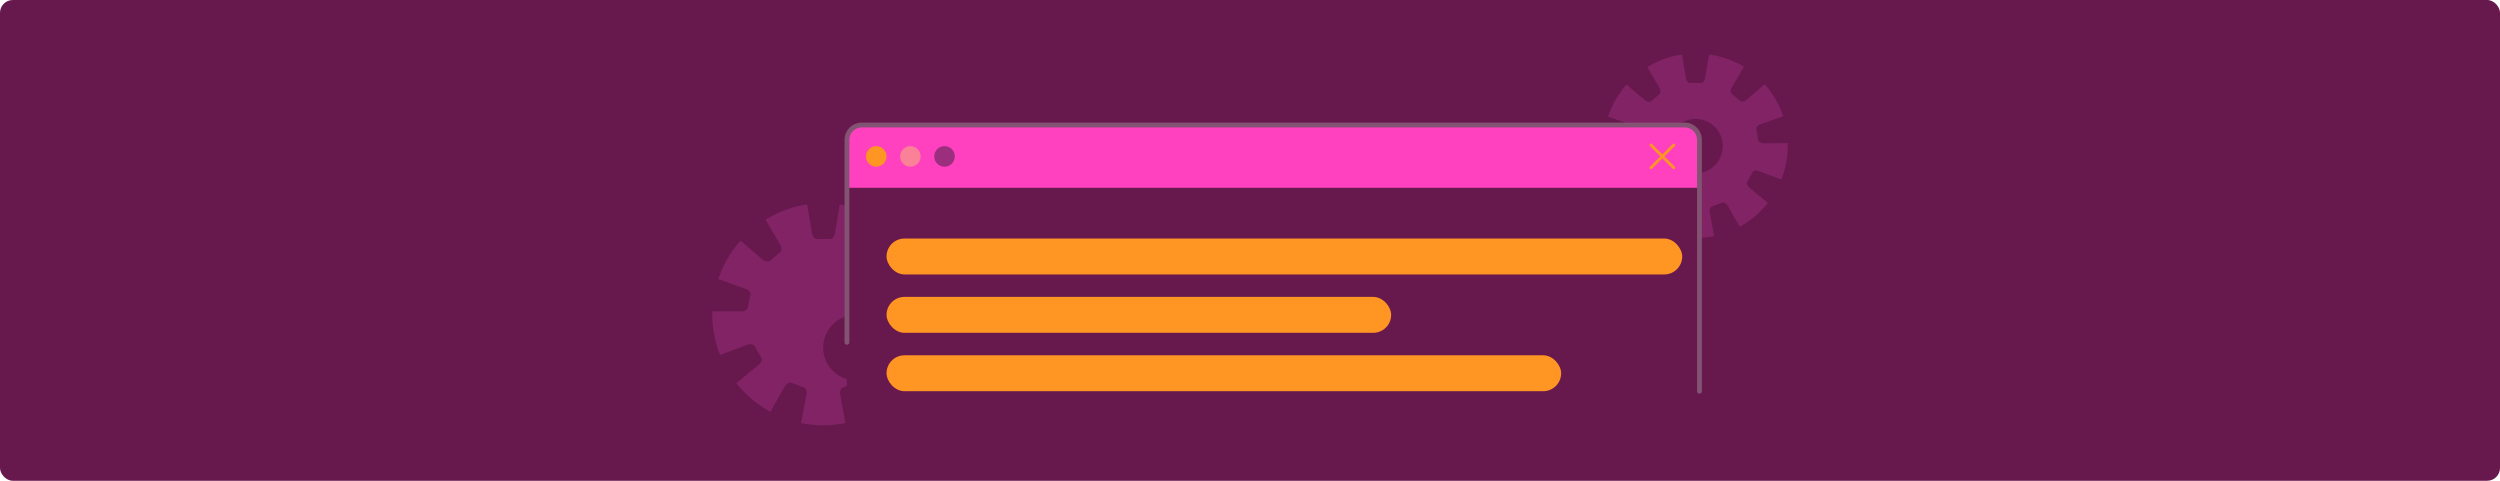 <svg xmlns="http://www.w3.org/2000/svg" xmlns:xlink="http://www.w3.org/1999/xlink" width="780" height="150" viewBox="0 0 780 150"><defs><style>.a{fill:#71005c;}.b{clip-path:url(#a);}.c{fill:#67184d;}.d,.i{fill:#9b2f7d;}.d{opacity:0.49;}.e{fill:#ff40bf;}.f,.j{fill:none;stroke-linecap:round;stroke-miterlimit:10;}.f{stroke:#ff9522;stroke-width:0.9px;}.g{fill:#ff9522;}.h{fill:#fa8197;}.j{stroke:#835373;stroke-width:1.5px;}</style><clipPath id="a"><rect class="a" width="780" height="150" rx="4" transform="translate(331 753)"/></clipPath></defs><g class="b" transform="translate(-331 -753)"><g transform="translate(331 753)"><rect class="c" width="780" height="150"/><path class="d" d="M546.82,53.7c.29-.5,1.12-.61,2-.28L555.78,56a28.86,28.86,0,0,0,2-10.58v-.78l-7.39.06c-1,0-1.72-.38-1.82-1l-.6-3.43c-.1-.58.46-1.2,1.38-1.52l7-2.48a28.7,28.7,0,0,0-5.77-10l-5.62,4.79c-.74.63-1.56.81-2,.44l-2.68-2.24c-.44-.38-.41-1.21.08-2.06l3.75-6.37A28.7,28.7,0,0,0,533.23,17L532,24.25c-.17,1-.68,1.62-1.26,1.62h-3.49c-.58,0-1.1-.66-1.26-1.62L524.78,17a28.7,28.7,0,0,0-10.84,3.94l3.75,6.37c.49.85.52,1.68.08,2.06l-2.67,2.24c-.45.37-1.27.19-2-.44l-5.62-4.79a28.881,28.881,0,0,0-5.78,10l7,2.48c.92.32,1.48.94,1.38,1.52l-.6,3.43c-.11.58-.84,1-1.82,1l-7.39-.06v.78a28.57,28.57,0,0,0,2,10.58l6.93-2.59c.91-.33,1.74-.22,2,.28l1.75,3c.29.51,0,1.28-.78,1.9l-5.7,4.71a29,29,0,0,0,8.83,7.41l3.65-6.43c.48-.85,1.19-1.29,1.74-1.09L524,64.41c.55.2.81,1,.63,2l-1.34,7.26a28.94,28.94,0,0,0,11.53,0l-1.34-7.26c-.18-1,.08-1.76.63-2l3.27-1.19c.55-.2,1.26.24,1.74,1.09l3.65,6.43a29,29,0,0,0,8.83-7.41l-5.7-4.71c-.75-.62-1.07-1.39-.77-1.9ZM529,54.08a8.49,8.49,0,1,1,6.01-2.483A8.5,8.5,0,0,1,529,54.08Z"/><path class="d" d="M278.28,108c.35-.61,1.35-.75,2.45-.34l8.33,3.11a34.52,34.52,0,0,0,2.41-12.73V97.1l-8.89.07c-1.17,0-2.06-.46-2.18-1.15l-.73-4.13c-.12-.69.56-1.44,1.66-1.83l8.38-3a34.5,34.5,0,0,0-6.94-12L276,80.85c-.9.76-1.88,1-2.42.52l-3.21-2.7c-.54-.45-.5-1.45.09-2.46L275,68.54a34.47,34.47,0,0,0-13-4.75l-1.47,8.77c-.2,1.16-.81,2-1.52,2h-4.19c-.71,0-1.32-.8-1.52-2l-1.47-8.77a34.47,34.47,0,0,0-13,4.75l4.51,7.67c.59,1,.63,2,.09,2.46l-3.21,2.7c-.54.45-1.53.24-2.42-.52l-6.76-5.77a34.65,34.65,0,0,0-6.94,12l8.38,3c1.11.39,1.78,1.14,1.66,1.83L233.3,96c-.12.69-1,1.16-2.18,1.15l-8.89-.07v.94a34.49,34.49,0,0,0,2.42,12.73l8.33-3.11c1.1-.41,2.1-.27,2.45.34l2.1,3.63c.35.61,0,1.54-.93,2.29l-6.86,5.65a34.81,34.81,0,0,0,10.63,8.93l4.38-7.74c.58-1,1.43-1.56,2.09-1.32l4,1.44c.66.24,1,1.2.75,2.35L249.91,132a35.2,35.2,0,0,0,13.87,0l-1.61-8.75c-.21-1.15.09-2.11.75-2.35l3.95-1.44c.66-.24,1.51.3,2.09,1.32l4.38,7.74A34.809,34.809,0,0,0,284,119.58l-6.86-5.65c-.9-.75-1.28-1.68-.93-2.29Zm-21.44.45a10.225,10.225,0,1,1,0,.01Z"/><path class="c" d="M264.25,148.78V43.63A4.56,4.56,0,0,1,268.74,39h257a4.56,4.56,0,0,1,4.48,4.64V148.78"/><path class="e" d="M269.44,39H525a5.19,5.19,0,0,1,5.19,5.19V58.6h-266V44.17A5.19,5.19,0,0,1,269.44,39Z"/><line class="f" x1="7.11" y2="7.11" transform="translate(515.11 45.24)"/><line class="f" x2="7.11" y2="7.11" transform="translate(515.11 45.24)"/><circle class="g" cx="3.21" cy="3.21" r="3.21" transform="translate(270.18 45.59)"/><circle class="h" cx="3.21" cy="3.21" r="3.21" transform="translate(280.83 45.59)"/><circle class="i" cx="3.21" cy="3.21" r="3.21" transform="translate(291.48 45.59)"/><path class="j" d="M264.25,106.8V43.63A4.64,4.64,0,0,1,268.89,39h256.7a4.63,4.63,0,0,1,4.64,4.64v78.43"/><rect class="g" width="248.25" height="11.21" rx="5.605" transform="translate(276.6 74.42)"/><rect class="g" width="157.44" height="11.21" rx="5.605" transform="translate(276.6 92.63)"/><rect class="g" width="210.48" height="11.21" rx="5.605" transform="translate(276.6 110.85)"/></g></g></svg>
